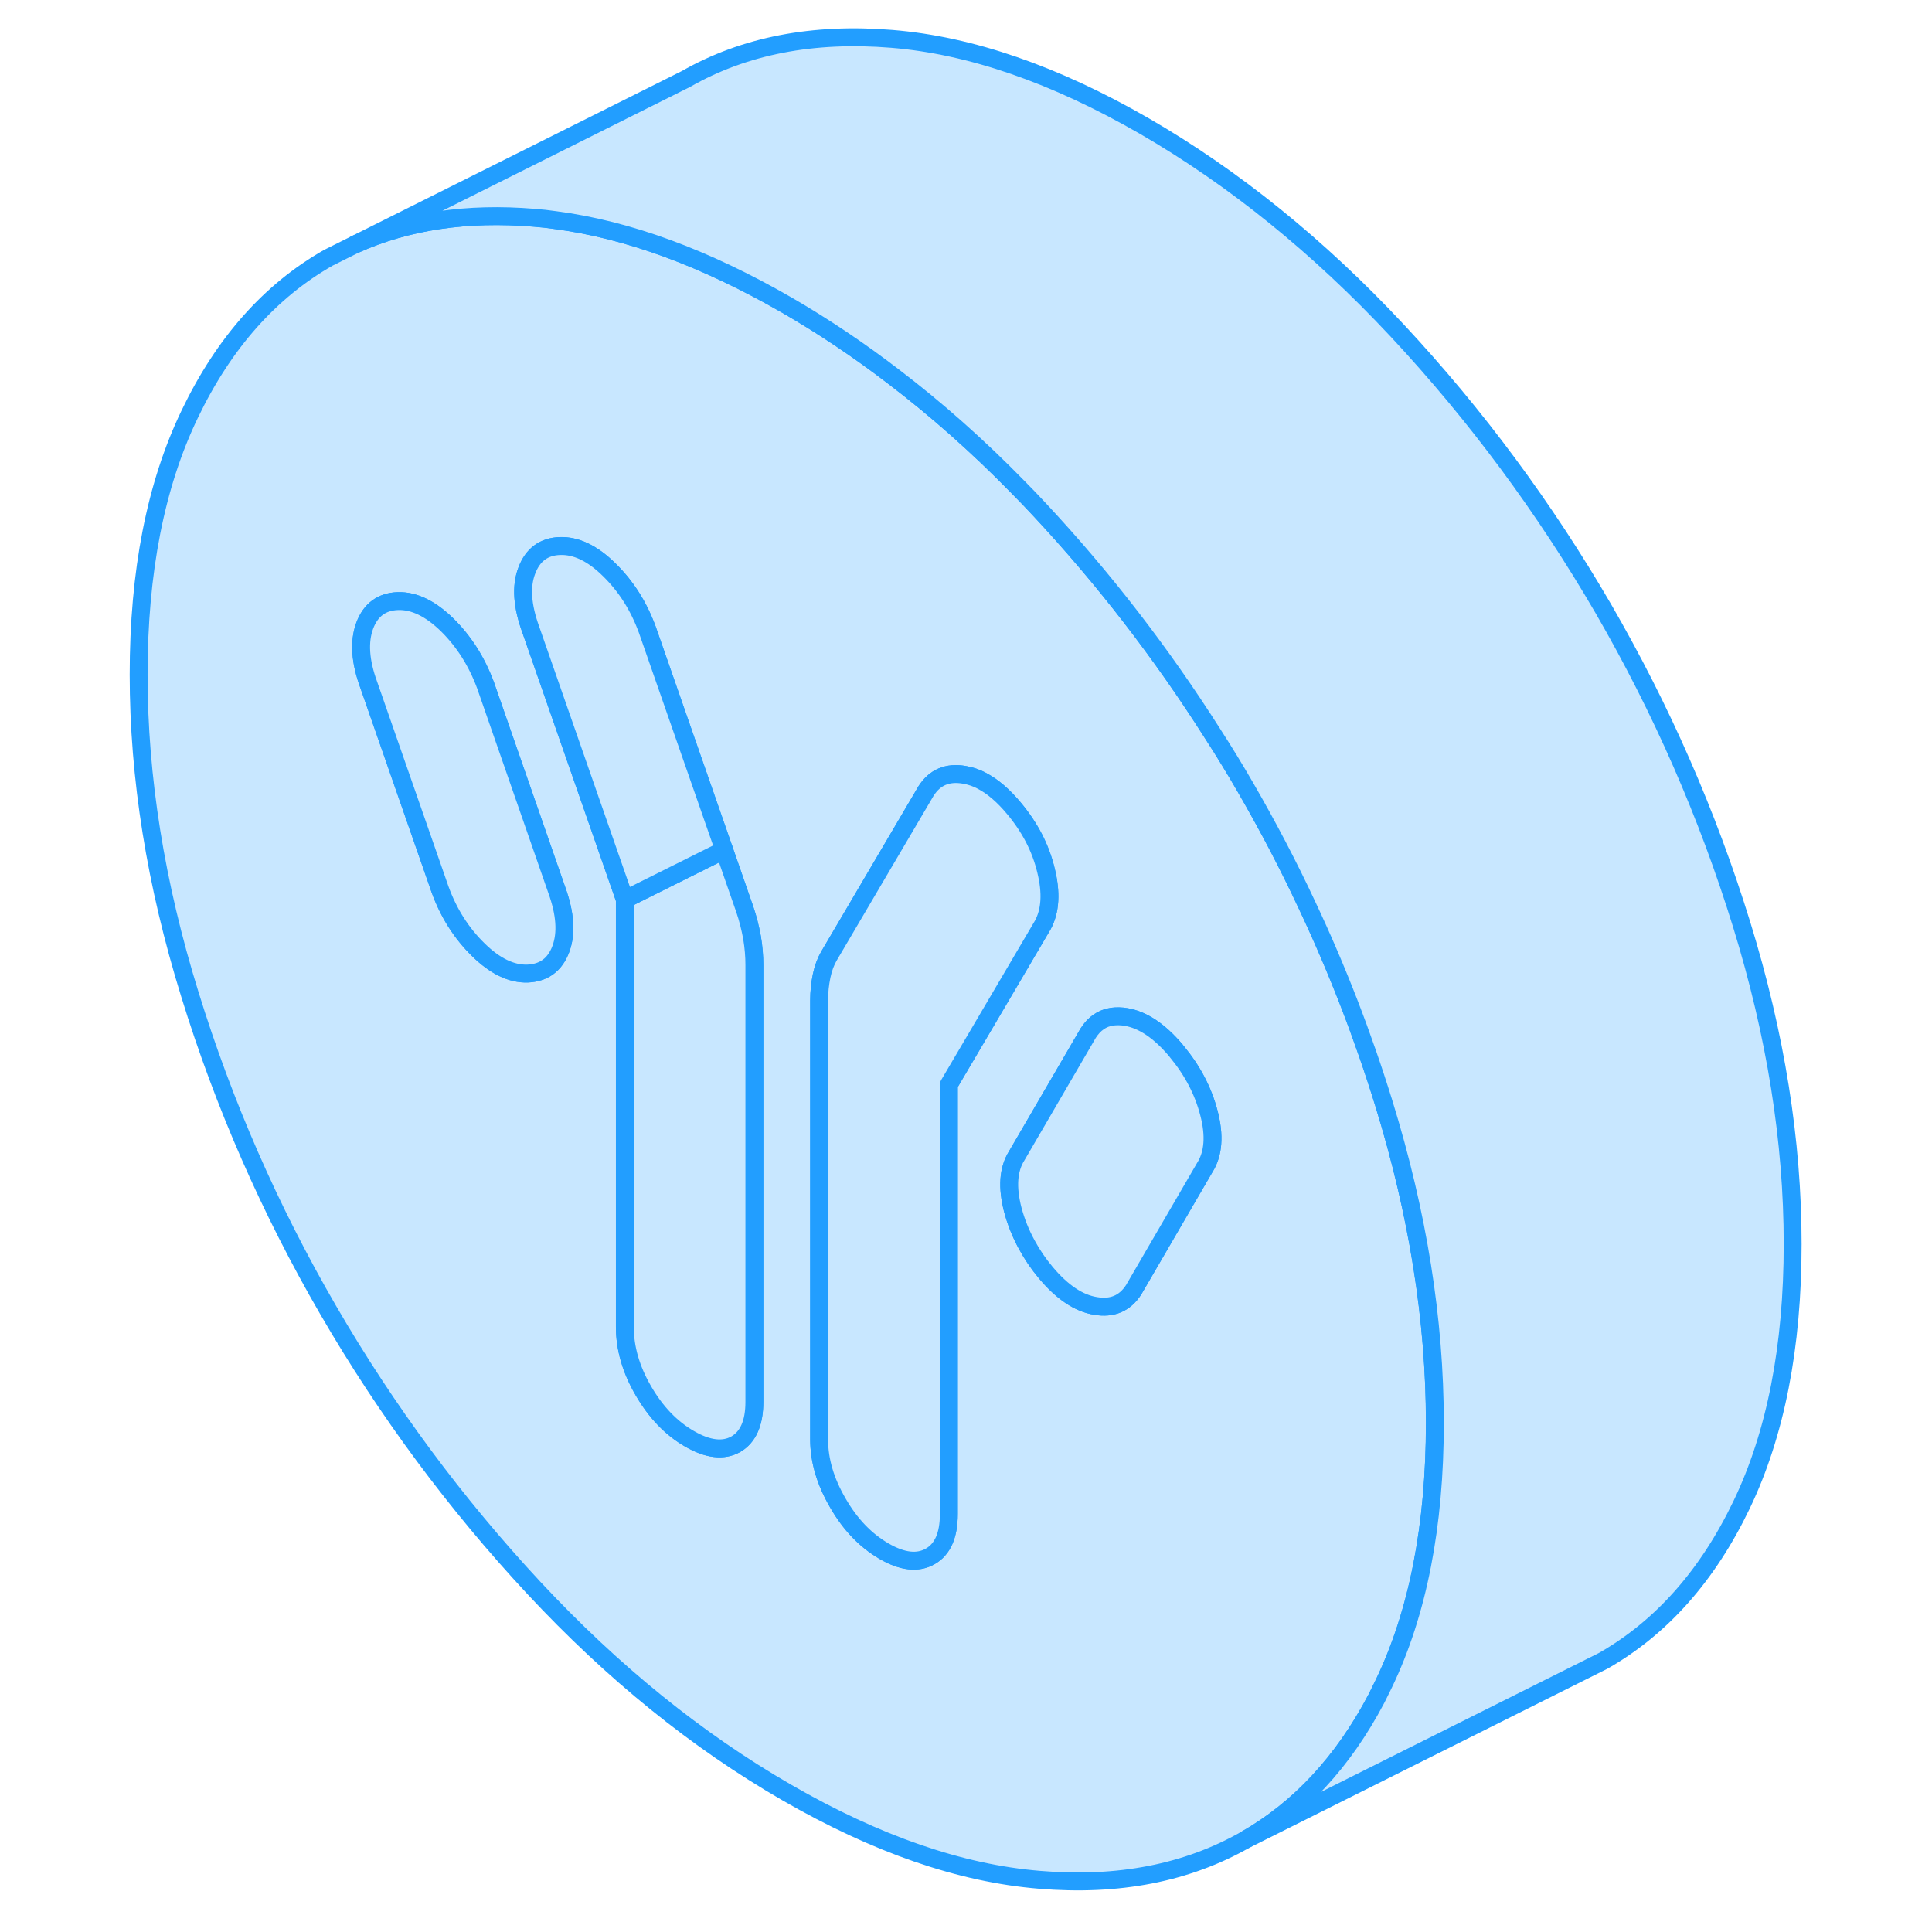 <svg width="48" height="48" viewBox="0 0 97 108" fill="#c8e7ff" xmlns="http://www.w3.org/2000/svg" stroke-width="1px" stroke-linecap="round" stroke-linejoin="round"><path d="M71.86 61.682C70.69 57.892 69.26 54.192 67.56 50.592C66.52 48.362 65.37 46.172 64.12 44.012C63.53 42.992 62.92 41.992 62.28 41.002C59.44 36.532 56.22 32.352 52.61 28.482C52.21 28.052 51.8 27.622 51.39 27.212C49.16 24.932 46.85 22.882 44.46 21.062C42.52 19.572 40.52 18.232 38.48 17.052C33.91 14.422 29.6 12.832 25.53 12.302C25.13 12.242 24.74 12.202 24.35 12.172C20.61 11.862 17.27 12.352 14.35 13.662L12.85 14.412C9.59 16.272 7.01 19.182 5.11 23.142C3.2 27.102 2.25 31.962 2.25 37.712C2.25 43.462 3.2 49.412 5.11 55.572C7.01 61.732 9.59 67.622 12.85 73.242C16.11 78.862 19.95 84.042 24.35 88.772C28.76 93.502 33.47 97.312 38.48 100.202C43.49 103.092 48.2 104.722 52.61 105.082C57.02 105.452 60.85 104.702 64.12 102.842C67.14 101.122 69.58 98.492 71.44 94.962C71.58 94.682 71.72 94.402 71.86 94.112C73.76 90.152 74.71 85.292 74.71 79.542C74.71 73.792 73.76 67.842 71.86 61.682ZM25.85 53.052C25.52 53.932 24.9 54.382 23.99 54.422C23.09 54.452 22.16 54.002 21.23 53.082C20.29 52.162 19.58 51.042 19.1 49.722L15.11 38.272C14.63 36.962 14.56 35.862 14.89 34.972C15.22 34.092 15.84 33.632 16.74 33.602C17.65 33.572 18.57 34.022 19.51 34.942C20.44 35.862 21.15 36.982 21.64 38.302L25.62 49.742C26.1 51.062 26.18 52.162 25.85 53.052ZM36.67 78.372C36.67 79.542 36.32 80.332 35.63 80.732C34.94 81.122 34.07 81.022 33.05 80.432C32.02 79.842 31.16 78.942 30.47 77.752C29.77 76.552 29.43 75.362 29.43 74.182V50.282L24.17 35.192C23.69 33.872 23.61 32.772 23.95 31.892C24.28 31.012 24.9 30.552 25.8 30.522C26.71 30.492 27.63 30.932 28.56 31.852C29.5 32.772 30.21 33.892 30.69 35.212L34.98 47.512L36.13 50.822C36.31 51.342 36.44 51.872 36.54 52.412C36.63 52.952 36.67 53.462 36.67 53.942V78.372ZM47.54 60.632V84.642C47.54 85.822 47.19 86.612 46.5 87.002C45.8 87.402 44.94 87.302 43.92 86.712C42.89 86.112 42.03 85.222 41.34 84.022C40.64 82.822 40.29 81.642 40.29 80.462V55.932C40.29 55.442 40.34 54.992 40.43 54.552C40.52 54.122 40.66 53.752 40.84 53.442L46.27 44.212C46.76 43.452 47.46 43.152 48.4 43.312C48.75 43.372 49.09 43.482 49.43 43.672C50.01 43.982 50.59 44.482 51.16 45.162C52.07 46.242 52.67 47.402 52.97 48.652C53.28 49.902 53.22 50.922 52.79 51.712L49.43 57.422L47.54 60.632ZM61.85 65.262L60.29 67.942L57.87 72.102C57.38 72.862 56.67 73.162 55.74 73.002C54.8 72.852 53.88 72.232 52.97 71.152C52.55 70.652 52.19 70.122 51.9 69.582C51.56 68.962 51.3 68.312 51.12 67.642C50.79 66.372 50.86 65.362 51.34 64.602L55.33 57.752C55.67 57.222 56.11 56.912 56.67 56.832C56.91 56.802 57.18 56.802 57.46 56.852C58.39 57.012 59.31 57.632 60.22 58.702C60.24 58.732 60.27 58.762 60.29 58.792C61.16 59.842 61.76 60.982 62.08 62.222C62.41 63.482 62.33 64.502 61.85 65.262Z" stroke="#229EFF" stroke-linejoin="round"/><path d="M25.85 53.052C25.52 53.932 24.9 54.382 23.99 54.422C23.09 54.452 22.16 54.002 21.23 53.082C20.29 52.162 19.58 51.042 19.1 49.722L15.11 38.272C14.63 36.962 14.56 35.862 14.89 34.972C15.22 34.092 15.84 33.632 16.74 33.602C17.65 33.572 18.57 34.022 19.51 34.942C20.44 35.862 21.15 36.982 21.64 38.302L25.62 49.742C26.1 51.062 26.18 52.162 25.85 53.052Z" stroke="#229EFF" stroke-linejoin="round"/><path d="M61.849 65.262L60.29 67.942L57.87 72.102C57.38 72.862 56.67 73.162 55.74 73.002C54.8 72.852 53.88 72.232 52.97 71.152C52.55 70.652 52.19 70.122 51.9 69.582C51.559 68.962 51.3 68.312 51.12 67.642C50.789 66.372 50.859 65.362 51.34 64.602L55.33 57.752C55.669 57.222 56.11 56.912 56.67 56.832C56.91 56.802 57.18 56.802 57.46 56.852C58.39 57.012 59.31 57.632 60.22 58.702C60.24 58.732 60.27 58.762 60.29 58.792C61.16 59.842 61.76 60.982 62.08 62.222C62.41 63.482 62.33 64.502 61.849 65.262Z" stroke="#229EFF" stroke-linejoin="round"/><path d="M52.79 51.712L49.43 57.422L47.54 60.632V84.642C47.54 85.822 47.19 86.612 46.5 87.002C45.8 87.402 44.94 87.302 43.92 86.712C42.89 86.112 42.03 85.222 41.34 84.022C40.64 82.822 40.29 81.642 40.29 80.462V55.932C40.29 55.442 40.34 54.992 40.43 54.552C40.52 54.122 40.66 53.752 40.84 53.442L46.27 44.212C46.76 43.452 47.46 43.152 48.4 43.312C48.75 43.372 49.09 43.482 49.43 43.672C50.01 43.982 50.59 44.482 51.16 45.162C52.07 46.242 52.67 47.402 52.97 48.652C53.28 49.902 53.22 50.922 52.79 51.712Z" stroke="#229EFF" stroke-linejoin="round"/><path d="M36.67 53.943V78.373C36.67 79.543 36.32 80.333 35.63 80.733C34.94 81.123 34.07 81.023 33.05 80.433C32.02 79.843 31.16 78.943 30.47 77.753C29.77 76.553 29.43 75.363 29.43 74.183V50.283L34.98 47.513L36.13 50.822C36.31 51.343 36.44 51.873 36.54 52.413C36.63 52.953 36.67 53.463 36.67 53.943Z" stroke="#229EFF" stroke-linejoin="round"/><path d="M34.98 47.513L29.43 50.283L24.17 35.193C23.69 33.873 23.61 32.773 23.95 31.893C24.28 31.013 24.9 30.553 25.8 30.523C26.71 30.493 27.63 30.933 28.56 31.853C29.5 32.773 30.21 33.893 30.69 35.213L34.98 47.513Z" stroke="#229EFF" stroke-linejoin="round"/><path d="M94.71 69.542C94.71 75.292 93.76 80.152 91.86 84.112C89.96 88.072 87.38 90.982 84.12 92.842L64.12 102.842C67.14 101.122 69.58 98.492 71.44 94.962C71.58 94.682 71.72 94.402 71.86 94.112C73.76 90.152 74.71 85.292 74.71 79.542C74.71 73.792 73.76 67.842 71.86 61.682C70.69 57.892 69.26 54.192 67.56 50.592C66.52 48.362 65.37 46.172 64.12 44.012C63.53 42.992 62.92 41.992 62.28 41.002C59.44 36.532 56.22 32.352 52.61 28.482C52.21 28.052 51.8 27.622 51.39 27.212C49.16 24.932 46.85 22.882 44.46 21.062C42.52 19.572 40.52 18.232 38.48 17.052C33.91 14.422 29.6 12.832 25.53 12.302C25.13 12.242 24.74 12.202 24.35 12.172C20.61 11.862 17.27 12.352 14.35 13.662L32.85 4.412C36.11 2.552 39.95 1.812 44.35 2.172C48.76 2.532 53.47 4.162 58.48 7.052C63.49 9.952 68.2 13.762 72.61 18.482C77.02 23.212 80.85 28.392 84.12 34.012C87.38 39.642 89.96 45.532 91.86 51.682C93.76 57.842 94.71 63.792 94.71 69.542Z" stroke="#229EFF" stroke-linejoin="round"/></svg>
